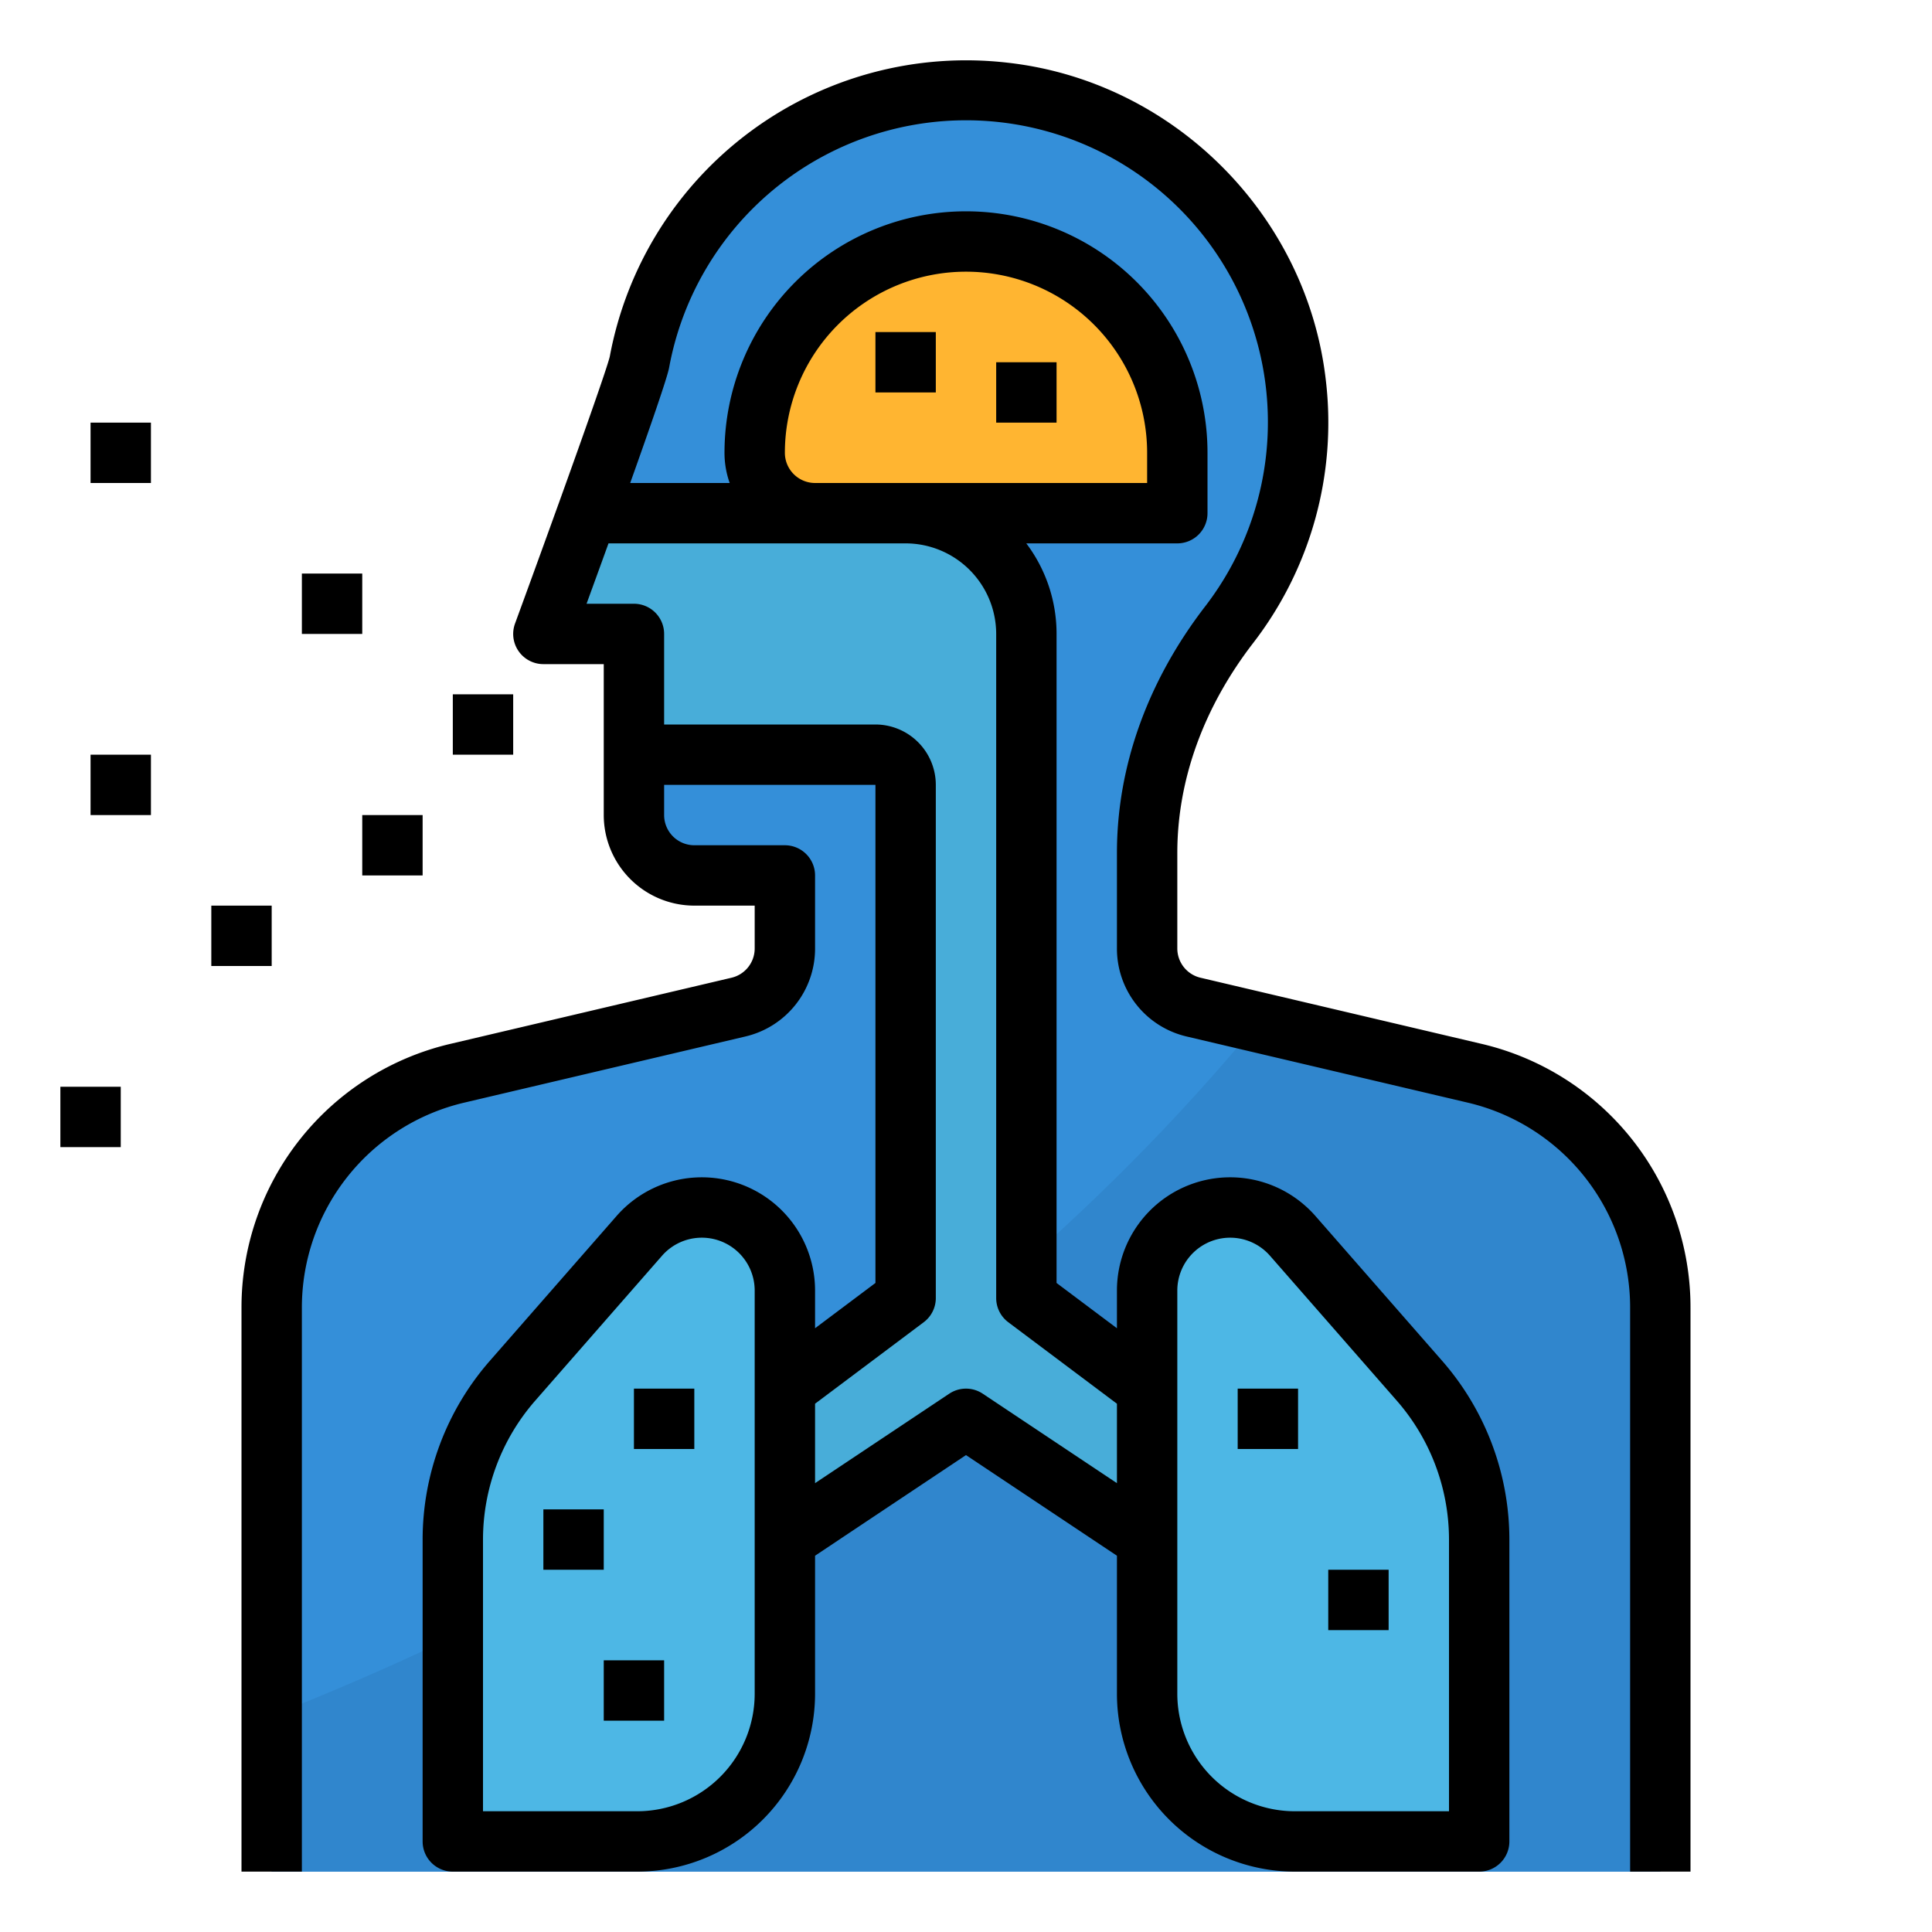 <svg height="512" viewBox="0 0 512 512" width="512" xmlns="http://www.w3.org/2000/svg"><g id="Filled_Outline" data-name="Filled Outline"><path d="m440 346.69v149.31h-368v-149.31a64 64 0 0 1 49.34-62.3l74.32-17.49a16 16 0 0 0 12.34-15.57v-19.33h-24a16 16 0 0 1 -16-16v-48h-24s24.5-66.81 25.45-72a88.06 88.06 0 0 1 96.65-71.44c40.12 4.47 72.74 37.02 77.31 77.12a87.527 87.527 0 0 1 -17.63 63.82c-13.5 17.5-21.78 38.44-21.78 60.54v25.29a16 16 0 0 0 12.34 15.57l17.14 4.03 57.18 13.46a64 64 0 0 1 49.34 62.3z" fill="#348fd9"/><path d="m440 346.69v149.31h-368v-41.34c85.95-33.73 185.47-91.71 261.48-183.73l57.18 13.46a64 64 0 0 1 49.34 62.3z" fill="#3086cd"/><path d="m168.88 488h-48.88v-79.953a64 64 0 0 1 15.835-42.147l33.588-38.386a22.012 22.012 0 0 1 16.565-7.514 22.012 22.012 0 0 1 22.012 22.011v106.869a39.12 39.12 0 0 1 -39.12 39.12z" fill="#4db7e5"/><path d="m343.12 488h48.88v-79.953a64 64 0 0 0 -15.835-42.147l-33.588-38.386a22.012 22.012 0 0 0 -16.565-7.514 22.012 22.012 0 0 0 -22.012 22.011v106.869a39.12 39.12 0 0 0 39.12 39.12z" fill="#4db7e5"/><path d="m168 168v32h64a8 8 0 0 1 8 8v136l-32 24v40l48-32 48 32v-40l-32-24v-176a32 32 0 0 0 -32-32h-84.373c-5.977 16.586-11.627 32-11.627 32z" fill="#48add9"/><path d="m256 64a56 56 0 0 1 56 56v16a0 0 0 0 1 0 0h-96a16 16 0 0 1 -16-16 56 56 0 0 1 56-56z" fill="#ffb531"/><path d="m448 496v-149.312a71.724 71.724 0 0 0 -55.509-70.088l-74.323-17.488a7.97 7.97 0 0 1 -6.168-7.785v-25.288c0-19.347 6.955-38.59 20.113-55.648a95.61 95.61 0 0 0 19.246-69.616c-5-43.879-40.484-79.274-84.371-84.163a96.05 96.05 0 0 0 -105.388 77.865c-.691 2.93-6.782 20.177-13.483 38.782 0 .01-.01.019-.013.029-5.159 14.318-10.131 27.914-11.336 31.2-.092.249-.186.507-.276.753a8 8 0 0 0 7.508 10.759h16v40a24.028 24.028 0 0 0 24 24h16v11.327a7.97 7.97 0 0 1 -6.167 7.788l-74.324 17.485a71.724 71.724 0 0 0 -55.509 70.088v149.312h16v-149.312a55.786 55.786 0 0 1 43.173-54.511l74.327-17.488a23.908 23.908 0 0 0 18.5-23.362v-19.327a8 8 0 0 0 -8-8h-24a8.009 8.009 0 0 1 -8-8v-8h56v132l-16 12v-9.988a30.012 30.012 0 0 0 -52.6-19.763l-33.588 38.386a71.985 71.985 0 0 0 -17.812 47.412v79.953a8 8 0 0 0 8 8h48.88a47.173 47.173 0 0 0 47.12-47.12v-36.6l40-26.666 40 26.666v36.6a47.173 47.173 0 0 0 47.12 47.12h48.88a8 8 0 0 0 8-8v-79.953a71.985 71.985 0 0 0 -17.814-47.412l-33.586-38.387a29.934 29.934 0 0 0 -2.09-2.152c-.055-.052-.107-.107-.162-.158-.078-.072-.16-.138-.239-.209a30.005 30.005 0 0 0 -50.109 22.283v9.988l-16-12v-172a39.788 39.788 0 0 0 -8.022-24h40.022a8 8 0 0 0 8-8v-16a64 64 0 0 0 -128 0 23.889 23.889 0 0 0 1.376 8h-26.367c5.327-14.931 9.83-27.94 10.31-30.556a80 80 0 1 1 142.125 63.174c-15.337 19.882-23.444 42.506-23.444 65.421v25.288a23.908 23.908 0 0 0 18.5 23.362l74.323 17.488a55.786 55.786 0 0 1 43.177 54.511v149.312zm-248-47.12a31.155 31.155 0 0 1 -31.12 31.12h-40.88v-71.953a55.988 55.988 0 0 1 13.855-36.876l33.588-38.386a14.012 14.012 0 0 1 24.557 9.227zm112-106.868a14.013 14.013 0 0 1 24.557-9.228l33.587 38.386a55.989 55.989 0 0 1 13.856 36.877v71.953h-40.88a31.155 31.155 0 0 1 -31.12-31.12zm-104-222.012a48 48 0 0 1 96 0v8h-88a8.009 8.009 0 0 1 -8-8zm32 24a24.028 24.028 0 0 1 24 24v176a8 8 0 0 0 3.2 6.4l28.8 21.6v21.052l-35.562-23.708a8 8 0 0 0 -8.876 0l-35.562 23.708v-21.052l28.8-21.6a8 8 0 0 0 3.2-6.4v-136a16.019 16.019 0 0 0 -16-16h-56v-24a8 8 0 0 0 -8-8h-12.556c1.792-4.911 3.784-10.386 5.814-16z"/><path d="m232 88h16v16h-16z"/><path d="m264 96h16v16h-16z"/><path d="m168 368h16v16h-16z"/><path d="m144 400h16v16h-16z"/><path d="m160 440h16v16h-16z"/><path d="m328 368h16v16h-16z"/><path d="m352 416h16v16h-16z"/><path d="m24 112h16v16h-16z"/><path d="m80 152h16v16h-16z"/><path d="m120 184h16v16h-16z"/><path d="m24 200h16v16h-16z"/><path d="m56 240h16v16h-16z"/><path d="m96 216h16v16h-16z"/><path d="m16 288h16v16h-16z"/></g></svg>